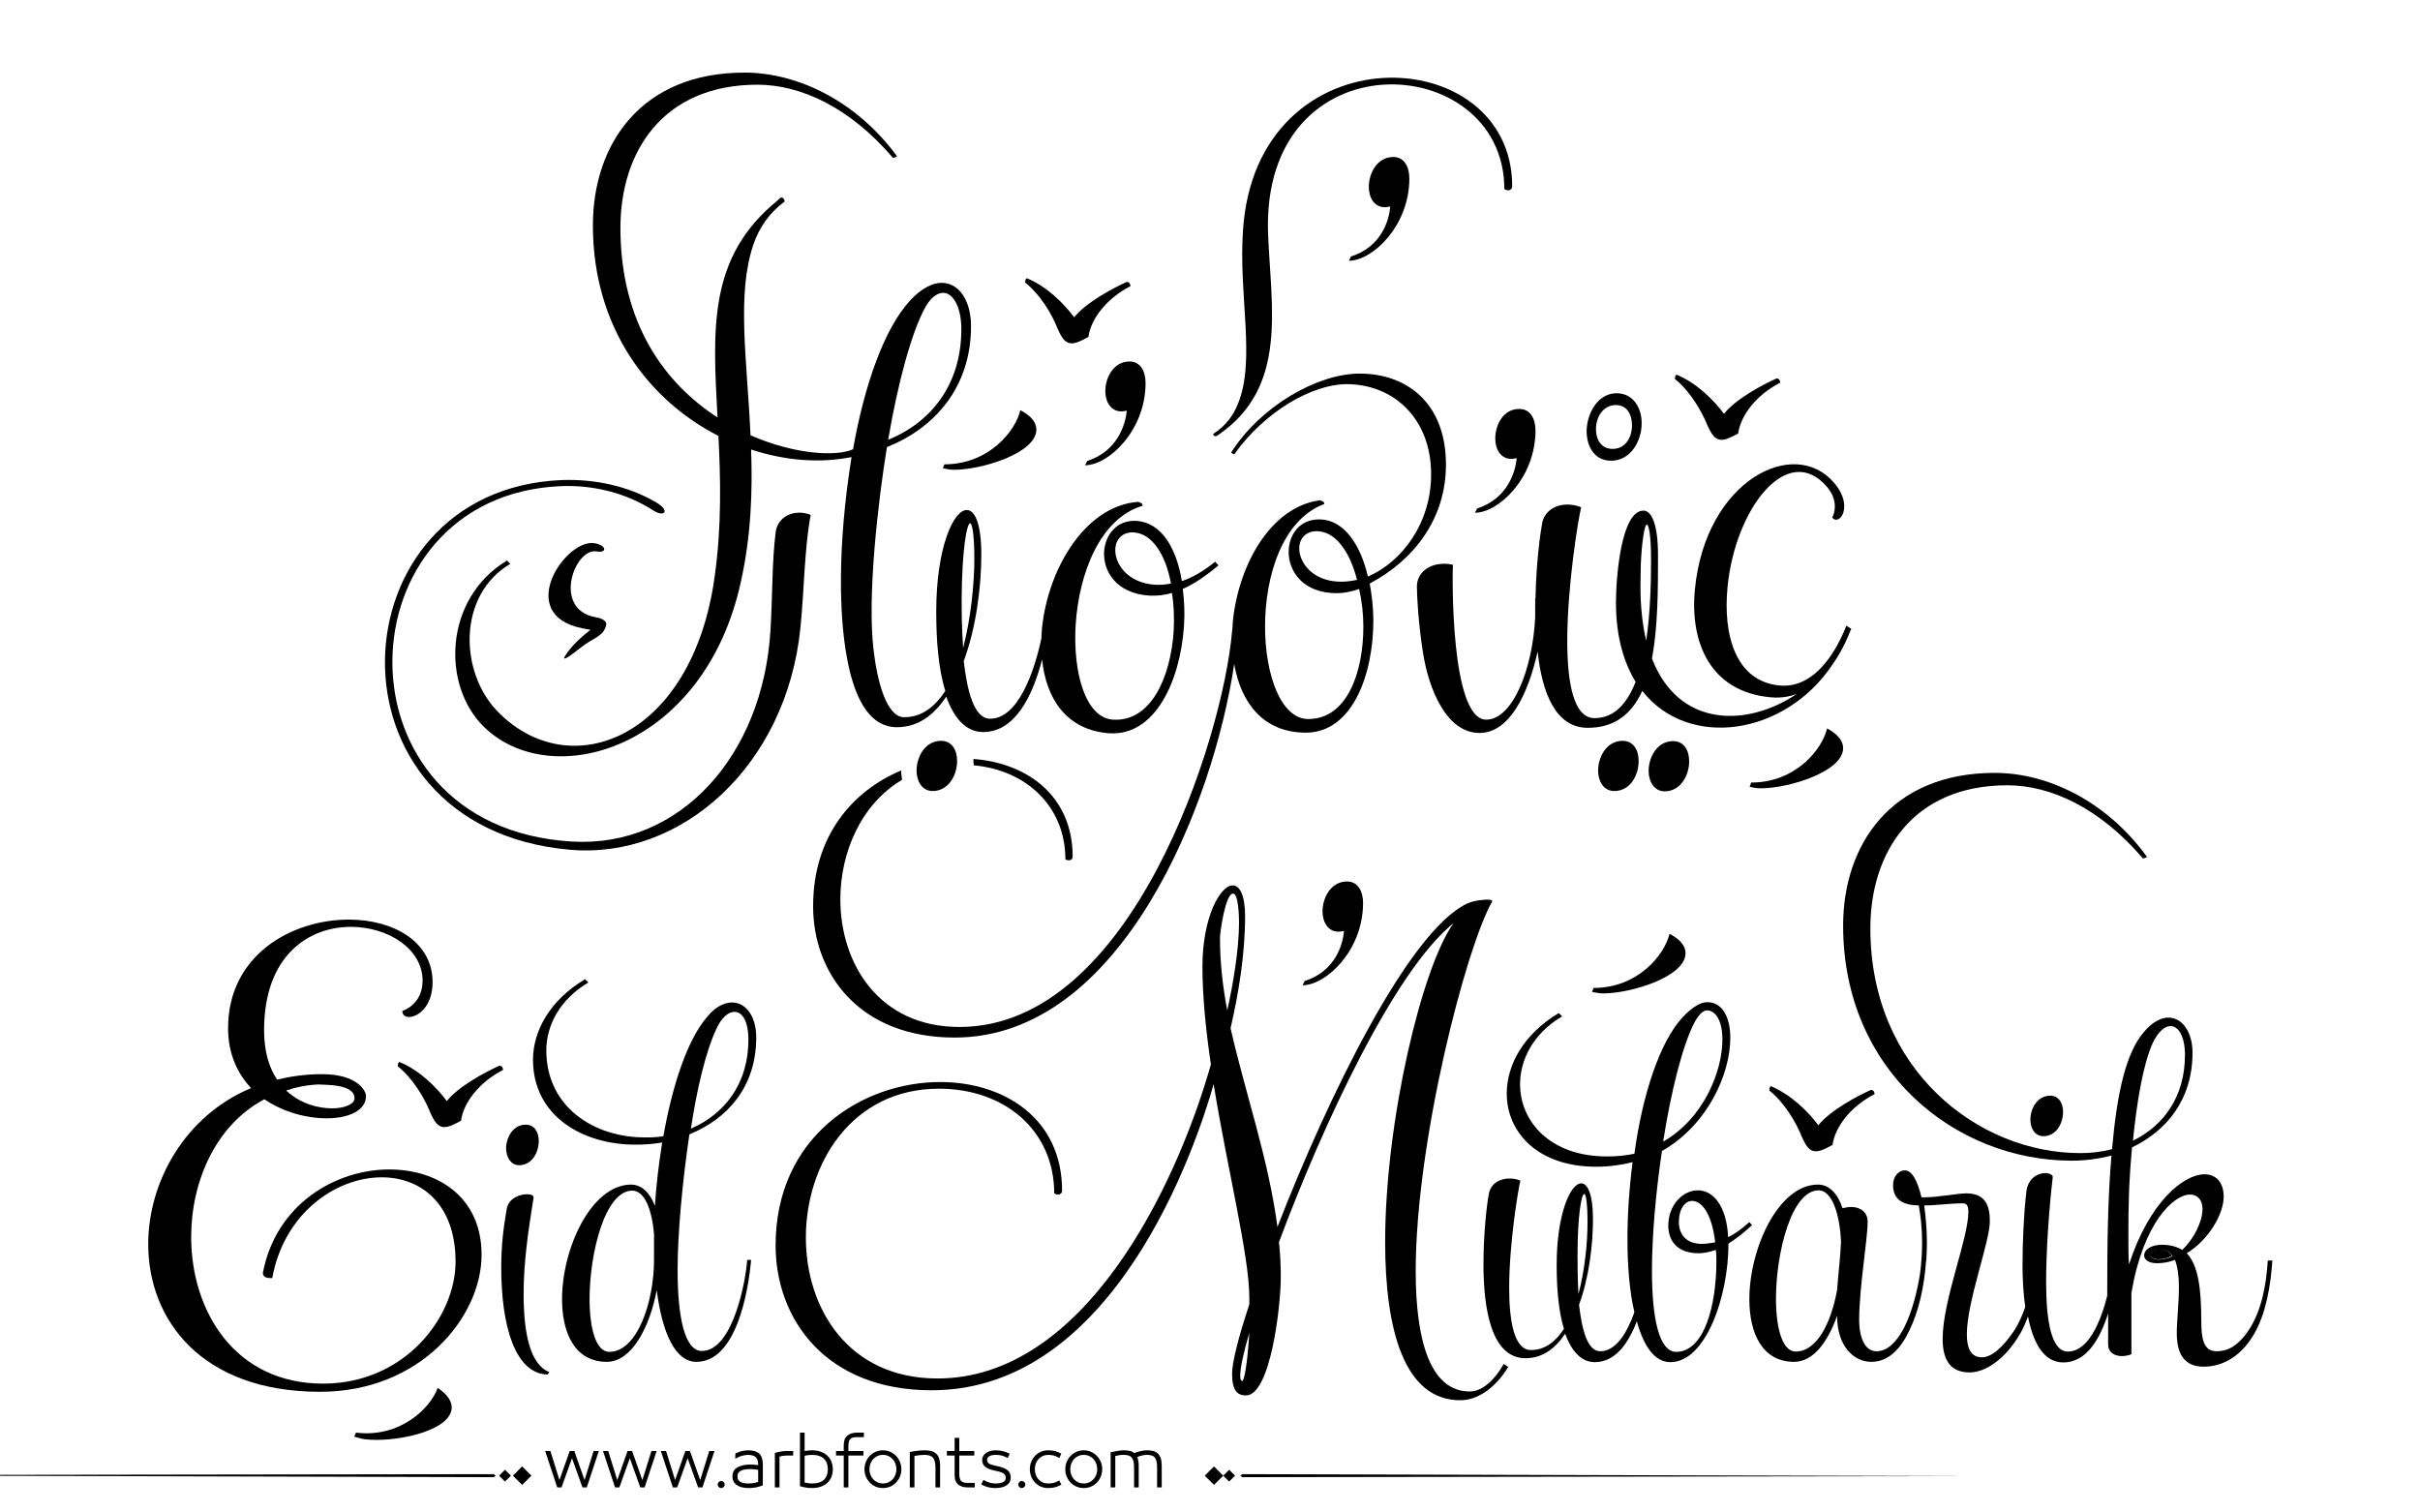 <?xml version="1.0" encoding="utf-8"?>
<!-- Generator: Adobe Illustrator 21.0.0, SVG Export Plug-In . SVG Version: 6.00 Build 0)  -->
<svg version="1.1" id="Layer_1" xmlns="http://www.w3.org/2000/svg" xmlns:xlink="http://www.w3.org/1999/xlink" x="0px" y="0px"
	 viewBox="0 0 800 500" style="enable-background:new 0 0 800 500;" xml:space="preserve">
<g>
	<path fill="#000000" d="M714,413c-1.8,0-3,0.9-3,1.8c0,0.7,0.7,1.5,2.4,1.5c1.7,0,3.1-0.4,4.6-1.1C717.2,413.8,715.9,413,714,413z"/>
	<path fill="#000000" d="M478,153.6c0-20.5-13.1-30.1-28.5-30.1c-14.1,0-32.9,10.9-42.5,26.1c-0.1,0.1,0.9,0.6,1,0.6c10.1-14.2,25.8-23.2,37.2-23.2
		c15.2,0,27.9,11.1,27.9,29.8c0,16.4-9.9,29.1-20.9,33.8c-2.5-10.8-8.1-18.9-16.1-18.9c-6.7,0-10.1,5.3-10.1,10.8
		c0,6.4,4.8,13.6,15.9,13.6c2.3,0,4.8-0.5,7.4-1.4c0.9,3.9,1.4,8.3,1.4,12.4c0,15.4-5.5,30.6-18.2,30.6c-9,0-14.3-14.5-14.3-30.6
		c0-16.8,5.8-35.4,19.6-40.5c0-0.9-1.2-1.2-1.6-1.2c-16.4,2.3-27,21.8-28.7,40.6c0,0,0,0,0,0c0,0.9-0.1,1.8-0.2,2.7
		c-3,35.2-33.1,130.8-90.1,130.8c-26.7,0-39.4-21-39.4-42.2c0-15.7,7-31.6,20.4-39.5c-0.1-1-0.3-2-0.3-3.1
		c-16,6.7-29.1,21.6-29.1,44.9c0,22.1,15.1,43.4,46.8,43.4c55.2,0,85.6-77.5,92.4-123.5c2.2,12.8,9.6,22.7,23.7,22.7
		c15.2,0,22.3-18.9,22.3-37.1c0-4.1-0.5-8.3-1.2-12.2C467.4,185.2,478,171.5,478,153.6z M443.3,192.3c-9.2,0-13.8-6.2-13.8-11
		c0-3.2,2.1-5.7,5.8-5.7c6.2,0,11,6.9,13.3,16.1C446.7,192.1,444.9,192.3,443.3,192.3z"/>
	<g>
		<path fill="#000000" d="M610.4,206.8c-4.7,11.8-12.2,20.8-22.2,19.8c-14.4-1.4-18.7-16.6-17.1-32.7c2.6-26.1,20-48.1,32.9-32.9
			c4.5,5.3,1.7,10.1,1.7,10.1c0.7,0.9,1.7,0.9,2.5,0.2c1.8-1.5,2.7-6.4-1.9-11.7c-13.2-15.5-42.5-0.8-46,35.2
			c-1.7,17.2,4.8,33.8,24.9,35.7c3.2,0.3,6.1-0.1,8.8-1.1c-16.4,11-39,11.3-47.9-11.7c2-10.6,2-23.2,2-34.2
			c0-10.1-2.1-14.7-4.8-14.7c-7.5,0-9.1,22.6-9.1,30.4c0,11,2.5,19.7,6.5,26.2c-2.8,7.1-7,12-13.6,12c-6.9,0-9-11.7-9-25.5
			c0-18.4,3.7-40.7,4.6-44.2c-1.6-0.7-3.2-0.9-4.6-0.9c-4.1,0-7.6,2.3-8.3,6.2c-0.6,3.1-2,13.3-2.2,24.8c0,0,0,0-0.1,0
			c0,0.3,0,0.6,0,0.9c0,1.1,0,2.2,0,3.3c0,0.7,0,1.3,0,2c-0.8,17-7.4,33.9-16.2,33.9c-11.9,0-11.2-48.4-11-51.2
			c-1.7-0.4-3.3-0.4-4.7-0.2c-4.1,0.6-7.2,3.4-7.2,7.4c0,2.8,0.4,11.6,2,21.8c1.9,12.2,7.8,26.6,18.7,26.6
			c9.6,0,15.9-12.1,19.2-26.9c1.5,13.6,5.9,25.2,16.6,25.2c9.1,0,14.6-4.8,18-12.2c15.3,19.5,47.2,14.7,62.8-8.6
			c2.5-3.5,4.6-7.6,6.3-12C611.4,207.6,610.9,207.2,610.4,206.8z M544.2,211.8c-1.2-5.1-1.9-11-1.9-17.9c0-2.5,0.1-4.9,0.1-7.1
			c0.3-7.2,1.2-13.4,2-13.4c0.7,0,1.4,3.9,1.4,11.7C545.8,192.3,545.6,202.3,544.2,211.8z"/>
	</g>
	<path fill="#000000" d="M564.4,140.5c1.4,3.1,2.5,4.9,4.7,4.9c1.4,0,3.1-0.8,5.5-2.1c0.8-5.9,5.9-12.7,13.9-16.8c0,0,0-1.4-1.2-1.4
		c-4.7,2.1-13.5,6.8-17.4,11.7c-3.3-4.5-9-10.2-15.6-12.9c-0.6,0-0.6,1.4-0.6,1.4C558.5,129.1,562.4,135.6,564.4,140.5z"/>
	<path fill="#000000" d="M585.5,359.1c-0.6,0-0.6,1.4-0.6,1.4c4.9,3.9,8.8,10.4,10.7,15.2c1.4,3.1,2.5,4.9,4.7,4.9c1.4,0,3.1-0.8,5.5-2.1
		c0.8-5.9,5.9-12.7,13.9-16.8c0,0,0-1.4-1.2-1.4c-4.7,2.1-13.5,6.8-17.4,11.7C597.8,367.5,592.1,361.9,585.5,359.1z"/>
	<path fill="#000000" d="M147.7,364c-3.3-4.5-9-10.2-15.6-12.9c-0.6,0-0.6,1.4-0.6,1.4c4.9,3.9,8.8,10.4,10.7,15.2c1.4,3.1,2.5,4.9,4.7,4.9
		c1.4,0,3.1-0.8,5.5-2.1c0.8-5.9,5.9-12.7,13.9-16.8c0,0,0-1.4-1.2-1.4C160.4,354.4,151.6,359.1,147.7,364z"/>
	<path fill="#000000" d="M349.6,108.6c1.4,3.1,2.5,4.9,4.7,4.9c1.4,0,3.1-0.8,5.5-2.1c0.8-5.9,5.9-12.7,13.9-16.8c0,0,0-1.4-1.2-1.4
		c-4.7,2.1-13.5,6.8-17.4,11.7c-3.3-4.5-9-10.2-15.6-12.9c-0.6,0-0.6,1.4-0.6,1.4C343.8,97.3,347.7,103.7,349.6,108.6z"/>
	<path fill="#000000" d="M532.6,152.3c6.4,0,10.1-6.4,10.1-12.4c0-5.1-2.8-9.9-8.3-9.9c-6.2,0-9.9,6.7-9.9,12.7
		C524.6,147.7,527.1,152.3,532.6,152.3z M534.2,133.9c3.7,0,5.3,3.2,5.3,6.7c0,3.9-2.1,7.8-6.4,7.8c-3.7,0-5.5-3-5.5-6.4
		C527.5,138,529.9,133.9,534.2,133.9z"/>
	<path fill="#000000" d="M604,240.8c-1.6,6.9-10.4,17.9-25.1,17.9l-0.5,1.4c0.9,0.2,2.3,0.5,3.7,0.5c9.2,0,27.2-5.5,27.2-13.3
		C609.3,245.2,607.9,242.9,604,240.8z"/>
	<path fill="#000000" d="M144.7,458.8c-2.4,6.7-12.4,16.6-27,14.8l-0.6,1.3c0.9,0.3,2.2,0.7,3.6,0.9c9.1,1.1,27.6-2.3,28.6-10
		C149.5,463.7,148.4,461.3,144.7,458.8z"/>
	<path fill="#000000" d="M526.3,327.9c0.9,0.2,2.3,0.5,3.7,0.5c9.2,0,27.2-5.5,27.2-13.3c0-2.1-1.4-4.4-5.3-6.4c-1.6,6.9-10.4,17.9-25.1,17.9
		L526.3,327.9z"/>
	<path fill="#000000" d="M197.3,182.3c3.3,0.6,3.4-1.9-0.6-2.7c-9.6-1.9-26.9,23.6-4.2,28.1l2.7,0.5c-2.7,2.1-5.1,4.3-6.7,6.3
		c-4.1,5.1-1.4,3.5,3.7-0.6c3.8-3,7.4-3.5,8.2-7.3c0.1-0.6-0.1-1.1-0.8-1.6c-0.6-0.4-1.5-0.8-2.9-1
		C182.5,201.3,190,180.9,197.3,182.3z"/>
	<path fill="#000000" d="M311.7,154.8c0.9,0.2,2.3,0.5,3.7,0.5c9.2,0,27.2-5.5,27.2-13.3c0-2.1-1.4-4.4-5.3-6.4c-1.6,6.9-10.4,17.9-25.1,17.9
		L311.7,154.8z"/>
	<path fill="#000000" d="M365.4,129.3c0,3.5,1.8,6.7,5.3,6.7c0.7,0,1.2-0.2,1.8-0.2c-0.5,4.6-3,13.3-13.1,16.6l-0.7,1.4c7.8,0,20-11.5,20-27.2
		c0-3.7-1.6-7.1-5.3-7.1C368.2,119.5,365.4,124.7,365.4,129.3z"/>
	<path fill="#000000" d="M431.3,324.3l-0.7,1.4c7.8,0,20-11.5,20-27.2c0-3.7-1.6-7.1-5.3-7.1c-5.3,0-8.1,5.3-8.1,9.9c0,3.5,1.8,6.7,5.3,6.7
		c0.7,0,1.2-0.2,1.8-0.2C443.9,312.3,441.4,321.1,431.3,324.3z"/>
	<path fill="#000000" d="M494.3,145c0,3.5,1.8,6.7,5.3,6.7c0.7,0,1.2-0.2,1.8-0.2c-0.5,4.6-3,13.3-13.1,16.6l-0.7,1.4c7.8,0,20-11.5,20-27.2
		c0-3.7-1.6-7.1-5.3-7.1C497,135.1,494.3,140.4,494.3,145z"/>
	<path fill="#000000" d="M446.6,84.8l-0.7,1.4c7.8,0,20-11.5,20-27.2c0-3.7-1.6-7.1-5.3-7.1c-5.3,0-8.1,5.3-8.1,9.9c0,3.5,1.8,6.7,5.3,6.7
		c0.7,0,1.2-0.2,1.8-0.2C459.2,72.8,456.7,81.6,446.6,84.8z"/>
	<path fill="#000000" d="M316.4,251.6c0-3.5-1.6-6.7-5.3-6.7c-5.3,0-8.1,5.3-8.1,9.9c0,3.4,1.8,6.7,5.3,6.7C313.6,261.5,316.4,256.2,316.4,251.6z"
		/>
	<path fill="#000000" d="M553.1,245c-5.3,0-8.1,5.3-8.1,9.9c0,3.4,1.8,6.7,5.3,6.7c5.3,0,8.1-5.3,8.1-9.9C558.4,248.2,556.8,245,553.1,245z"/>
	<path fill="#000000" d="M541.7,251.6c0-3.5-1.6-6.7-5.3-6.7c-5.3,0-8.1,5.3-8.1,9.9c0,3.4,1.8,6.7,5.3,6.7C539,261.5,541.7,256.2,541.7,251.6z"/>
	<path fill="#000000" d="M188.3,280.9c37,3.3,71.7-27.8,76.3-73.3c1.3-13,1.3-26.2,3.4-37.4c-1.5-0.6-3-0.8-4.3-0.7c-3.8,0.2-6.9,2.7-7.3,6.6
		c-1.2,9.4-1,20.8-1.7,32.3c-2.5,41.5-30,71.9-65.6,69.8c-80.5-4.7-76.7-114.6-3.5-117.5c10.7-0.4,21.4,2.3,30.3,8
		c3.8,2.5,5.9,0.1,0.7-2.8c-9-5.2-19.9-7.6-30.9-7.2C110.1,161.8,104.6,273.5,188.3,280.9z"/>
	<path fill="#000000" d="M128.7,386.6c-17.8,0-37.5,11.5-41.8,34.2c0,1.5,1.5,1.7,2.4,1.7h0.7c3.9-21.5,21.1-33.3,36.2-33.3
		c12.9,0,24.4,8.7,24.4,27.9c0,18.3-16.8,40.3-43.8,40.3c-29.2,0-43.6-24-43.6-48.5c0-18.3,8.1-37,24.2-45.5
		c6.3,4.3,14.1,6.3,20.5,6.3c7.4,0,13.1-2.6,13.1-7.4c0-1.5-2.6-7.2-14.6-7.2c-5.4,0-10.2,0.7-14.8,1.8c-2.6-3.9-4.3-9.2-4.3-16.3
		c0-24.8,14.8-34.2,28.7-34.2c12.2,0,23.7,7.2,23.7,17.8c0,8-6.7,10-6.7,10c0,1.3,0.9,2,2.2,2c3,0,7.8-3.5,7.8-11.5
		c0-13.5-13.1-20.7-27.7-20.7c-18.7,0-39.9,11.6-39.9,35.9c0,8.5,3.1,15,7.6,19.8c-21.8,9.1-34,30.9-34,51.6
		c0,25,17.6,48.8,56.8,48.8c33.3,0,53.4-24.8,53.4-45.3C159.2,395.8,144.8,386.6,128.7,386.6z M105.2,358.5c2.6,0.2,12-0.2,12,4.6
		c0,1.8-3.1,3.3-7.4,3.3c-4.6,0-10.5-1.5-15.2-5.9C97.8,359.4,101.3,358.7,105.2,358.5z"/>
	<path fill="#000000" d="M173.1,427.7c0-10.4,1.5-20.7,3.3-31.8c0-0.8-0.9-1.1-2.2-1.1c-2.4,0-6.1,1.3-6.7,4.9c-1.1,6.2-1.8,12.3-1.8,19.3
		c0,19.4,4.6,35.1,15.3,35.4l0.6-0.8C175.3,451.1,173.1,441,173.1,427.7z"/>
	<path fill="#000000" d="M171.6,385.2c4.3,0,6.5-4.3,6.5-8c0-2.8-1.3-5.4-4.3-5.4c-4.3,0-6.5,4.3-6.5,8C167.4,382.6,168.9,385.2,171.6,385.2z"/>
	<path fill="#000000" d="M250,342.9c0-6.7-3.3-11.5-8-11.5c-2.4,0-5.4,1.3-8.1,4.6c-6.7,7.6-11.7,23.1-14.6,39.6c-2,0.4-4.3,0.4-6.3,0.4
		c-16.3,0-32.4-9.8-32.4-28.8c0-8.1,4.4-16.8,13.9-22.4l-1.1-1.1c-11.7,7-17.2,17.2-17.2,26.6c0,18.7,16.5,28.1,33.8,28.1
		c3,0,5.9-0.2,8.9-0.7c-1.1,7-2,14.2-2.4,20.9c-1.7-4.3-4.3-7-8-7c-13.1,0.2-22.7,21.1-22.7,37.9c0,11.3,4.3,20.7,14.8,20.7
		c8.1,0,14.1-11.1,16.5-23.7c1.8,14.1,6.1,23.7,13.1,23.7c13.3,0,17.2-23.5,18.1-33.7h-1.3c-0.4,6.5-4.6,30.1-15,30.1
		c-5.7,0-8-11.3-8-26.8c0-11.5,1.5-28.7,3.9-44.8C240.4,369.9,250,359.4,250,342.9z M236.7,340.4c1.8-4.1,4.1-5.9,6.1-5.9
		c2.6,0,4.6,3.1,4.6,9.2c0,15-8.3,24.8-19,29.4C230.4,359.8,233.4,347.4,236.7,340.4z M216.2,416.6c0,13.7-5.5,30.3-14.8,30.3
		c-4.4,0-6.5-7.8-6.5-17.4c0-15.5,5.2-35.9,14.1-35.9c4.1,0,6.5,6.3,7.2,14.2V416.6z"/>
	<path fill="#000000" d="M485.9,460c-13.1,0-17.9-16.8-17.9-39.8c0-43.1,16.8-107.6,25.3-122.2c0,0,0.2-0.6-1.5-0.6c-1.1,0-4.4,0.2-6.8,1.3
		c-19.4,9.1-46.2,64.4-62.7,106.9c-3-22.7-10.7-44.4-15.5-65.7c2.6-11.3,4.8-24.2,4.8-37c0-7-1.8-10.2-4.1-10.2
		c-4.1,0-10,10.5-10,26.8c0,9.8,1.1,20.9,2.8,32.4c-11.8,41.4-42.2,103.8-90.4,103.8c-29.4,0-43.5-23.1-43.5-46.6
		c0-24.4,15.2-49.2,44-49.2c21.8,0,38.1,13.9,38.1,34.6c0,0,0.6,0.4,1.3,0.4c0.6,0,1.3-0.4,1.3-1.3c0-23.9-19.2-35.9-40.3-35.9
		c-25.7,0-54.4,17.9-54.4,54c0,24.4,16.6,47.9,51.6,47.9c60.5,0,87.5-81,93.2-101.2c4.6,28.3,11.8,56.8,11.8,70.6v2.2
		c-3.7,11.1-5.7,19.4-5.7,22.9c0,5.7,1.8,7.2,4.6,7.2c8,0,11.5-29,11.5-39.2c0-3.9-0.2-7.8-0.6-11.5c14.4-38.5,38.1-89.7,57.7-105.4
		c-10.4,14.4-22.6,65.3-22.6,105.4c0,29,6.3,52.3,24.8,52.3c5.7,0,11.5-3.9,15.9-11c-0.5-0.3-1-0.7-1.5-1
		C493.8,456.7,489.7,460,485.9,460z M403.3,310c0-1.8,1.8-14.6,4.3-14.6c1.8,0,2,7.4,2,9.6c0,9.2-2.2,21.5-3.9,29
		C404.2,326.1,403.3,318.2,403.3,310z M410.7,456.5c-0.6,0-0.7-0.7-0.7-1.8c0-2.6,1.1-7.6,3-14.1
		C412.3,451.9,411.2,456.5,410.7,456.5z"/>
	<path fill="#000000" d="M401.8,144.2c0.4,0,0.7-0.3,1.2-0.6c22.7-15.8,17.2-41.5,16.2-66.2c-2.5-65.7,78.1-61.1,78.1-14.9c0,0,0.6,0.4,1.3,0.4
		c0.6,0,1.3-0.4,1.3-1.3c0-48.5-84.8-51.9-89,14.7c-1.5,21.3,4.3,42.8-1.7,57.3c-1.6,4-4.2,7.3-8.2,9.9
		C401.2,144,401.4,144.2,401.8,144.2z"/>
	<path fill="#000000" d="M578.3,404c-2.4,2.2-4.8,3.9-7,5c-0.6-11.1-5.4-15.5-10-15.5c-5,0-9.8,4.8-9.8,11.7c0,4.8,2.8,9.1,10,9.1
		c1.7,0,3.7-0.4,5.7-1.1c0.2,1.1,0.2,2.6,0.2,3.9c0,14.1-3.9,29.8-13.3,29.8c-5.7,0-8-11.3-8-26.8c0-11.8,1.3-26.1,3.3-39.6
		c15.3-8.7,22.6-25.7,22.6-37.4c0-6.8-2.6-11.8-7.6-11.8c-2.2,0-4.8,1.5-8,4.8c-7.8,8.3-13.5,26.1-16.1,45.3
		c-2.8,0.6-5.7,0.9-9.1,0.9c-18.7,0-28.7-11.5-28.7-23.9c0-8.1,4.4-16.8,13.9-22.4l-1.1-1.1c-11.7,7-17.2,17.2-17.2,26.6
		c0,12.8,10.2,24.2,29.6,24.2c4.4,0,8.3-0.6,12-1.5c-1.1,8.5-1.7,17.2-1.7,25.3c0,9.1,0.7,17.5,2.3,24.3
		c-2.4,6.8-6.1,12.9-11.3,12.9c-4.3,0-6.1-7.4-7-15.4c3.3-8.9,4.6-19.8,4.6-28.3c0-8.1-1.7-11.8-3.9-11.8c-3.5,0-8.1,10-8.1,27
		c0,7.6,0.6,15.2,2.4,21.1c-2.8,4.3-6.3,7-10.9,7c-5.5,0-7.2-9.4-7.2-20.5c0-14.8,3-32.7,3.7-35.5c-1.3-0.6-2.6-0.7-3.7-0.7
		c-3.3,0-6.1,1.8-6.7,5c-0.6,2.8-1.8,12.8-1.8,23.3c0,14.8,2.6,31.1,13.9,31.1c5.5,0,9.8-3.1,13.1-8.1c2,5.5,5.2,9.4,9.8,9.4
		c6.8,0,11.1-6.2,13.9-13.5c2.3,8.3,5.9,13.5,11.1,13.5c11.7,0,19.2-21.8,19.2-39.2c2.4-1.5,5-3.5,7.8-6.1L578.3,404z M562.6,411.2
		c-5.5,0-7.6-3.5-7.6-7.2c0-4.4,2-7,4.4-7c3,0,6.5,3.9,7.6,13.7C565.3,411,563.8,411.2,562.6,411.2z M560.1,338.1
		c1.5-2.8,3-4.1,4.1-4.1c3.3,0,5.2,4.1,5.2,9.6c0,10.4-6.1,26.1-19.6,33.8C552.4,360.7,556.3,345.4,560.1,338.1z M521.5,414.9
		c0-13.1,1.3-20.2,2.2-20.2c0.6,0,1.1,3.1,1.1,9.4c0,6.8-0.9,15.9-3,23.7C521.5,422.7,521.5,417.7,521.5,414.9z"/>
	<path fill="#000000" d="M671.2,370.2c0,2.8,1.5,5.4,4.3,5.4c4.3,0,6.5-4.3,6.5-8c0-2.8-1.3-5.4-4.3-5.4C673.4,362.3,671.2,366.5,671.2,370.2z"/>
	<path fill="#000000" d="M749.7,416.6c-0.6,8.9-2.2,16.8-6.3,23.1c-4.1,6.1-7.8,7-10.7,7c-4.3,0-5-4.3-5-9.8c0-10.5-0.9-18.5-4.8-22.6
		c7.2-4.4,12.2-12.9,12.2-18.7c0-4.8-2.6-7.4-6.3-7.4c-7,0-18.3,9.2-25,29.8c-0.2-2.2-0.2-5.7-0.2-10c0-8.9,0.1-16.5,1.2-28.7
		c11.3-5.4,20-15.7,20-31.3c0-6.7-3.3-11.6-8-11.6c-2.4,0-5.4,1.5-8.1,4.8c-5.9,6.8-8.9,20.2-10.5,38.7c-3.5,0.9-6.8,1.3-10.5,1.3
		c-33.8,0-69.4-27.6-69.4-74.3c0-25.2,14.1-47.3,45.3-47.3c14.2,0,30.5,7.4,44.8,24.2c0.2,0,1.5-0.4,1.3-0.6
		c-13.3-18.3-32.7-27.7-50.3-27.7c-34.2,0-50.1,23.7-50.1,50.5c0,47.9,37,77.7,75.6,77.7c4.4,0,8.9-0.6,13.1-1.7
		c-1.2,14.3-1.4,28.5-1.4,46.4c-2.2,8.7-6.3,18.4-13,18.4c-5.4,0-7.2-9.8-7.2-23.1c0-9.6,0.9-23.7,2.2-34.6c0-0.7-1.1-1.3-2.4-1.3
		c-2.6,0-5.7,1.7-6.3,5.9c-0.9,7.4-1.3,17.6-1.3,24.4c0,5,0.3,9.7,0.9,13.9c-0.9,2.8-2.1,5.4-3.6,7.8c-4.1,6.1-7.8,8.9-10.7,8.9
		c-3.7,0-5-3-5-7.6c0-10.9,7.6-30.5,7.6-37.4c0-5.2-1.5-9.2-7.8-9.2c-2.8,0-9.4,1.3-13.5,1.3h-1.3c-1.3-5.4-3.1-8.9-5.5-8.9
		c-2.2,0-3.9,2.2-3.9,4.8c0,5.2,3.7,6.7,8.5,6.8c0.6,3.3,1.1,7.4,1.1,12c0,3.5-0.2,7.1-0.7,10.7c-0.8,5-2.4,12-5.1,17.4
		c-0.1,0.1-0.1,0.3-0.2,0.4c-2.3,4.4-5.3,7.7-9.1,7.7c-3.7,0-5.7-4.3-5.7-10.5c0-10.4,2.8-26.4,2.8-32.4c0-3.1-2.4-4.8-5.5-4.8
		c-0.9,0-1.8,0.2-2.8,0.4c-1.5-4.6-4.3-7.8-8.1-7.8c-13.1,0-22.7,21.1-22.7,37.9c0,11.3,4.3,20.7,14.8,20.7
		c6.3,0,11.1-6.5,14.2-15.2c0,10,5.5,15.2,11.3,15.2c5.9,0,9.9-4.6,12.7-10.6c3.1-6.4,4.8-14.5,5.4-22.5c0-0.2,0-0.4,0.1-0.5h0
		c0.1-1.9,0.2-3.8,0.2-5.7c0-4.4-0.4-8.7-0.9-12.4c3.9,0,8.5-0.7,12.8-0.7c1.3,0,1.8,0.9,1.8,2.8c0,8.9-8.5,29.2-8.5,42
		c0,6.5,2.2,11.1,8.9,11.1c5.2,0,11.7-4.3,16.6-12.6c1.1-1.8,1.9-3.8,2.7-5.9c1.8,9.1,5.4,15.2,11.7,15.2c7.6,0,12.1-7.7,14.8-16.2
		c0,3.3,0,6.7,0,10.2c0,2.6,2,3.9,4.6,3.9c0.9,0,2-0.2,3.1-0.6v-20.3c3.9-23.1,13.9-32.5,19.4-32.5c2.4,0,4.1,1.7,4.1,4.8
		c0,4.1-2.8,9.8-6.7,13.5c-1.8-1.1-4.1-1.7-6.7-1.7c-3.9,0-5.9,1.8-5.9,3.5c0,1.3,1.3,2.6,4.3,2.6c2,0,4.1-0.4,5.9-1.1
		c0.9,2.4,1.3,5.5,1.3,8.9c0,5.4-0.7,11.3-0.7,15.3c0,6.5,2.2,11.1,8.9,11.1c5.2,0,11.7-2.4,16.6-10.7c3.9-6.7,5.5-15.7,6.1-24.4
		H749.7z M711.6,344.9c1.8-3.9,4.1-5.7,5.9-5.7c2.6,0,4.8,3.3,4.8,9.6c0,14.1-7.4,23.5-17.2,28.3
		C706.4,364.3,708.4,352.1,711.6,344.9z M607.3,426.5c-2,10.9-6.7,20.3-13.7,20.3c-4.4,0-6.5-7.8-6.5-17.4
		c0-15.5,5.2-35.9,14.1-35.9c4.4,0,7,7.8,7.4,17C608.4,415.6,607.7,421,607.3,426.5z M713.5,416.4c-1.7,0-2.4-0.7-2.4-1.5
		c0-0.9,1.1-1.8,3-1.8s3.1,0.7,4.1,2.2C716.6,416,715.1,416.4,713.5,416.4z"/>
	<path fill="#000000" d="M237.5,144.1c0.7,14.1,1.1,29.4-1.2,46.2c-7.3,53.9-47.8,69.4-71.7,45c-12.8-13-13.4-38.6,4.1-48.9l-1.1-1.1
		c-21,12.7-21.6,41.4-7.6,55c22.3,21.8,72.8,7.4,84.9-47.9c3.4-15.3,3.9-30,3.4-43.8c11.2,3.7,22.7,4.6,33.2,2.5
		c-4.8,30.1-4,52.7-1.6,65.9c2.2,12.5,6.9,23.4,16.6,23.4c6.9,0,12.2-3.9,16.3-10.1c2.5,6.9,6.4,11.7,12.2,11.7
		c10.6,0,16.4-12,19.5-24c1.3,13,8.1,23.4,22.2,24.4c15.2,1,23.5-17.4,24.7-35.5c0.3-4.1,0.1-8.3-0.4-12.2c3.6-1.6,7.4-4.1,11.8-7.8
		l-1.1-1.2c-3.9,3.2-7.7,5.3-11,6.4c-1.8-11-6.8-19.3-14.9-19.9c-6.7-0.4-10.4,4.6-10.8,10.1c-0.4,6.4,3.9,13.9,15,14.6
		c2.3,0.1,4.9-0.1,7.4-0.9c0.7,4,0.8,8.4,0.6,12.5c-1,15.4-7.5,30.2-20.1,29.4c-9-0.6-13.3-15.4-12.3-31.5c1.1-16.8,8-35,22.1-39.2
		c0.1-0.9-1.1-1.2-1.5-1.3c-18.1,1.4-30.6,23.6-31.9,43.8c0,0.4,0,0.7,0,1.1c-2.4,11.5-7.8,26.8-17,26.8c-5.3,0-7.6-9.2-8.7-19.1
		c4.1-11,5.8-24.6,5.8-35.2c0-10.1-2.1-14.7-4.8-14.7c-4.4,0-10.1,12.4-10.1,33.6c0,9.4,0.7,18.9,3,26.2c-3.5,5.3-7.8,8.7-13.6,8.7
		c-5.8,0-8.9-11.8-10.1-22.1c-2.2-17.8,1.5-49.4,4.4-67.2c15.6-6.2,27.8-19.6,27.8-40c0-8.3-3.9-14.3-9.7-14.3
		c-3,0-6.7,1.8-10.4,5.8c-8.7,9.4-15.2,28.3-18.9,49.2c-5.3,2.5-19.3,1.8-33.9-4.6c-1.1-24.8-4.7-46.6,1-63.2
		c2-5.7,5.3-10.4,10.3-14.1c-0.1-0.9-0.6-1.3-1-1.3c-0.5,0-0.9,0.5-1.5,1.1c-22.8,18.6-21.3,42.1-19.7,71.6
		c-17-11-32.1-30.6-32.1-62.7c0-25.2,14.1-47.3,45.3-47.3c14.2,0,30.5,7.4,44.8,24.2c0.2,0,1.5-0.4,1.3-0.6
		C283.1,33.4,263.7,24,246.1,24C211.9,24,196,47.7,196,74.5C196,108.6,214.7,132.5,237.5,144.1z M381.8,193.3
		c-9.2-0.6-13.4-7.1-13.1-11.9c0.2-3.2,2.4-5.6,6.1-5.4c6.2,0.4,10.6,7.6,12.3,16.9C385.2,193.3,383.4,193.4,381.8,193.3z
		 M320.7,173c0.7,0,1.4,3.9,1.4,11.7c0,8.5-1.2,19.8-3.7,29.5c-0.5-6.4-0.5-12.7-0.5-16.1C318,181.7,319.6,173,320.7,173z
		 M305.6,102.1c1.8-3.5,4.1-5.3,6.2-5.3c3.2,0,6,4.6,6,12c0,18.9-10.6,31.1-24.2,36.6C296.8,126.7,301.2,110.4,305.6,102.1z"/>
	<path fill="#000000" d="M352.2,284.1c0,0,0.5,0.3,1.2,0.3c0.5,0,1.2-0.3,1.2-1.2c0-20.2-15.2-31-32.8-32.3c0,0.7,0,1.4,0.1,2.1
		C339.4,254.6,352.2,266.7,352.2,284.1z"/>
</g>
<path fill="#000000" d="M273.602,481.306c-0.578-0.576-1.301-1.03-2.174-1.362c-0.873-0.331-1.885-0.497-3.039-0.497
	c-0.663,0-1.463,0.079-2.4,0.238v-6.077h-1.535v17.711c0.706,0.202,1.402,0.354,2.087,0.454s1.301,0.151,1.849,0.151
	c1.153,0,2.166-0.162,3.039-0.486s1.596-0.764,2.174-1.319c0.576-0.555,1.006-1.211,1.287-1.968s0.42-1.561,0.42-2.411
	s-0.139-1.657-0.42-2.422C274.608,482.554,274.178,481.883,273.602,481.306z M272.391,489.167c-0.852,0.829-2.17,1.243-3.958,1.243
	c-0.39,0-0.805-0.032-1.244-0.097c-0.439-0.065-0.84-0.134-1.2-0.206v-8.845c0.447-0.115,0.887-0.194,1.319-0.237
	c0.433-0.044,0.808-0.065,1.125-0.065c0.894,0,1.668,0.112,2.325,0.335c0.656,0.224,1.199,0.545,1.633,0.963
	c0.432,0.418,0.752,0.919,0.961,1.503s0.314,1.243,0.314,1.979C273.667,487.195,273.241,488.338,272.391,489.167z M247.392,479.446
	c-0.62,0-1.297,0.079-2.033,0.238c-0.735,0.158-1.485,0.433-2.249,0.821l-0.065,1.73c0.548-0.303,0.973-0.52,1.276-0.649
	s0.624-0.237,0.962-0.324c0.338-0.086,0.677-0.158,1.016-0.216s0.667-0.087,0.984-0.087c1.139,0,1.982,0.249,2.53,0.746
	s0.822,1.33,0.822,2.498v0.13c-0.332-0.044-0.732-0.087-1.2-0.13c-0.469-0.043-0.876-0.065-1.222-0.065
	c-1.831,0-3.302,0.311-4.412,0.931c-1.11,0.619-1.665,1.644-1.665,3.07c0,0.707,0.155,1.305,0.465,1.795
	c0.31,0.49,0.713,0.88,1.211,1.168s1.067,0.497,1.708,0.627c0.641,0.13,1.308,0.194,2,0.194c0.807,0,1.6-0.072,2.378-0.216
	c0.779-0.145,1.536-0.368,2.271-0.671v-7.028c0-1.585-0.397-2.742-1.189-3.471C250.189,479.811,248.992,479.446,247.392,479.446z
	 M250.636,489.892c-0.375,0.144-0.858,0.267-1.449,0.367c-0.591,0.102-1.183,0.151-1.773,0.151c-0.505,0-0.984-0.035-1.438-0.108
	c-0.454-0.071-0.84-0.197-1.157-0.378c-0.317-0.18-0.57-0.414-0.757-0.703c-0.188-0.288-0.281-0.663-0.281-1.124
	c0-0.52,0.111-0.934,0.335-1.244c0.224-0.31,0.533-0.551,0.93-0.724c0.396-0.174,0.85-0.296,1.362-0.368
	c0.511-0.072,1.041-0.108,1.589-0.108c0.476,0,0.984,0.029,1.524,0.087c0.541,0.058,0.912,0.108,1.114,0.151V489.892z
	 M258.032,479.868c-0.649,0.122-1.276,0.263-1.881,0.422v11.418h1.535v-10.186c0.202-0.072,0.563-0.147,1.082-0.228
	c0.519-0.079,1.002-0.118,1.449-0.118h1.989v-1.492H260C259.336,479.685,258.681,479.746,258.032,479.868z M-77.92,487.667
	l241.145,0.656l0.663-0.433l-0.632-0.564L-77.92,487.667z M164.994,487.825l1.95,1.95l1.95-1.95l-1.95-1.95L164.994,487.825z
	 M169.559,487.825l3.057,3.057l3.057-3.057l-3.057-3.057L169.559,487.825z M212.359,489.286l-3.395-9.602h-1.514l-3.396,9.602
	l-2.984-9.602h-1.73l3.979,12.023h1.428l3.46-9.645l3.46,9.645h1.427l3.979-12.023h-1.73L212.359,489.286z M238.418,489.589
	c-0.317,0-0.591,0.115-0.822,0.346c-0.231,0.23-0.346,0.505-0.346,0.822c0,0.316,0.115,0.591,0.346,0.821
	c0.23,0.23,0.504,0.346,0.822,0.346c0.317,0,0.591-0.115,0.822-0.346c0.23-0.23,0.346-0.505,0.346-0.821
	c0-0.317-0.116-0.592-0.346-0.822C239.009,489.704,238.735,489.589,238.418,489.589z M193.243,489.286l-3.395-9.602h-1.514
	l-3.396,9.602l-2.984-9.602h-1.73l3.979,12.023h1.428l3.46-9.645l3.46,9.645h1.427l3.979-12.023h-1.73L193.243,489.286z
	 M231.476,489.286l-3.395-9.602h-1.514l-3.396,9.602l-2.984-9.602h-1.73l3.979,12.023h1.428l3.46-9.645l3.46,9.645h1.427
	l3.979-12.023h-1.73L231.476,489.286z M382.732,480.474c-0.426-0.396-0.938-0.667-1.535-0.812c-0.598-0.144-1.271-0.216-2.021-0.216
	c-0.664,0-1.393,0.09-2.184,0.271c-0.793,0.181-1.471,0.4-2.033,0.659c-0.346-0.331-0.818-0.569-1.416-0.714
	c-0.6-0.144-1.273-0.216-2.023-0.216c-0.635,0-1.268,0.058-1.902,0.173l-2.465,0.454v11.635h1.535v-10.38
	c0.447-0.102,0.883-0.188,1.309-0.26c0.424-0.072,0.896-0.108,1.416-0.108c0.605,0,1.125,0.058,1.557,0.173
	c0.434,0.116,0.789,0.321,1.07,0.616c0.281,0.296,0.494,0.711,0.639,1.244s0.217,1.24,0.217,2.119v6.596h1.535v-7.201
	c0-0.663-0.055-1.243-0.162-1.741c-0.109-0.497-0.213-0.861-0.314-1.092c0.086-0.043,0.281-0.119,0.584-0.228
	c0.303-0.107,0.602-0.197,0.898-0.27c0.295-0.072,0.586-0.126,0.875-0.162s0.547-0.055,0.779-0.055c0.59,0,1.102,0.058,1.535,0.173
	c0.432,0.116,0.781,0.317,1.049,0.605c0.266,0.289,0.471,0.703,0.615,1.244c0.145,0.54,0.217,1.251,0.217,2.13v6.596h1.535v-7.201
	c0-0.995-0.111-1.816-0.336-2.466C383.482,481.393,383.158,480.87,382.732,480.474z M280.1,474.581
	c-0.785,0.648-1.18,1.729-1.18,3.243v1.86h-2.551v1.492h2.551v10.531h1.537v-10.531h4.973v-1.492h-4.973v-1.471
	c0-0.635,0.045-1.149,0.141-1.546c0.094-0.396,0.24-0.707,0.443-0.931c0.201-0.223,0.475-0.385,0.82-0.486
	c0.346-0.101,0.779-0.151,1.299-0.151h2.422v-1.492h-2.271C281.956,473.607,280.885,473.932,280.1,474.581z M398.273,487.825
	l3.057,3.057l3.057-3.057l-3.057-3.057L398.273,487.825z M343.322,482.322c0.389-0.418,0.854-0.749,1.395-0.994
	s1.135-0.368,1.783-0.368c0.736,0,1.373,0.076,1.914,0.228s1.121,0.414,1.74,0.789l0.715-1.405c-0.707-0.39-1.393-0.674-2.055-0.854
	c-0.664-0.181-1.436-0.271-2.314-0.271c-0.85,0-1.639,0.155-2.367,0.465c-0.729,0.311-1.367,0.746-1.914,1.309
	c-0.549,0.563-0.98,1.222-1.297,1.979c-0.317,0.757-0.476,1.59-0.476,2.498s0.158,1.74,0.476,2.497
	c0.316,0.757,0.748,1.413,1.297,1.969c0.547,0.555,1.186,0.987,1.914,1.297c0.729,0.311,1.518,0.465,2.367,0.465
	c0.879,0,1.65-0.09,2.314-0.27c0.662-0.181,1.348-0.466,2.055-0.854l-0.715-1.406c-0.619,0.375-1.199,0.639-1.74,0.79
	s-1.178,0.227-1.914,0.227c-0.648,0-1.242-0.119-1.783-0.356c-0.541-0.238-1.006-0.565-1.395-0.984
	c-0.391-0.418-0.693-0.915-0.908-1.492c-0.217-0.576-0.324-1.203-0.324-1.881s0.107-1.305,0.324-1.882
	C342.628,483.238,342.931,482.741,343.322,482.322z M404.387,487.825l1.949,1.95l1.951-1.95l-1.951-1.95L404.387,487.825z
	 M410.701,487.326l-0.664,0.433l0.633,0.564l241.176-0.341L410.701,487.326z M362.611,481.295c-0.549-0.569-1.193-1.02-1.936-1.352
	c-0.742-0.331-1.547-0.497-2.412-0.497c-0.863,0-1.668,0.166-2.41,0.497c-0.742,0.332-1.389,0.782-1.936,1.352
	c-0.549,0.57-0.977,1.229-1.287,1.979c-0.311,0.749-0.465,1.557-0.465,2.422s0.154,1.672,0.465,2.422s0.738,1.409,1.287,1.979
	c0.547,0.569,1.193,1.017,1.936,1.341s1.547,0.486,2.41,0.486c0.865,0,1.67-0.162,2.412-0.486s1.387-0.771,1.936-1.341
	c0.547-0.569,0.977-1.229,1.287-1.979c0.309-0.75,0.465-1.557,0.465-2.422s-0.156-1.673-0.465-2.422
	C363.587,482.524,363.158,481.865,362.611,481.295z M362.394,487.523c-0.217,0.569-0.52,1.067-0.908,1.492
	c-0.389,0.426-0.857,0.765-1.406,1.017c-0.547,0.252-1.152,0.378-1.816,0.378c-0.662,0-1.268-0.126-1.816-0.378
	c-0.547-0.252-1.016-0.591-1.404-1.017c-0.391-0.425-0.693-0.923-0.908-1.492c-0.217-0.569-0.324-1.179-0.324-1.827
	c0-0.649,0.107-1.262,0.324-1.839c0.215-0.576,0.518-1.077,0.908-1.503c0.389-0.425,0.857-0.764,1.404-1.016
	c0.549-0.252,1.154-0.379,1.816-0.379c0.664,0,1.27,0.127,1.816,0.379c0.549,0.252,1.018,0.591,1.406,1.016
	c0.389,0.426,0.691,0.927,0.908,1.503c0.217,0.577,0.324,1.189,0.324,1.839C362.718,486.345,362.611,486.954,362.394,487.523z
	 M296.221,481.295c-0.547-0.569-1.191-1.02-1.936-1.352c-0.742-0.331-1.545-0.497-2.41-0.497s-1.67,0.166-2.412,0.497
	c-0.742,0.332-1.387,0.782-1.936,1.352c-0.547,0.57-0.977,1.229-1.285,1.979c-0.311,0.749-0.465,1.557-0.465,2.422
	s0.154,1.672,0.465,2.422c0.309,0.75,0.738,1.409,1.285,1.979c0.549,0.569,1.193,1.017,1.936,1.341s1.547,0.486,2.412,0.486
	s1.668-0.162,2.41-0.486c0.744-0.324,1.389-0.771,1.936-1.341c0.549-0.569,0.977-1.229,1.287-1.979s0.465-1.557,0.465-2.422
	s-0.154-1.673-0.465-2.422C297.198,482.524,296.77,481.865,296.221,481.295z M296.006,487.523c-0.217,0.569-0.52,1.067-0.908,1.492
	c-0.391,0.426-0.859,0.765-1.406,1.017c-0.549,0.252-1.154,0.378-1.816,0.378c-0.664,0-1.27-0.126-1.816-0.378
	c-0.549-0.252-1.018-0.591-1.406-1.017c-0.389-0.425-0.691-0.923-0.908-1.492s-0.324-1.179-0.324-1.827
	c0-0.649,0.107-1.262,0.324-1.839c0.217-0.576,0.52-1.077,0.908-1.503c0.389-0.425,0.857-0.764,1.406-1.016
	c0.547-0.252,1.152-0.379,1.816-0.379c0.662,0,1.268,0.127,1.816,0.379c0.547,0.252,1.016,0.591,1.406,1.016
	c0.389,0.426,0.691,0.927,0.908,1.503c0.215,0.577,0.324,1.189,0.324,1.839C296.331,486.345,296.221,486.954,296.006,487.523z
	 M309.381,480.463c-0.455-0.39-0.996-0.656-1.623-0.801c-0.627-0.144-1.309-0.216-2.043-0.216c-0.707,0-1.465,0.047-2.271,0.141
	s-1.701,0.234-2.682,0.422v11.699h1.535v-10.402c1.184-0.23,2.293-0.346,3.33-0.346c0.592,0,1.111,0.062,1.559,0.184
	c0.445,0.123,0.818,0.332,1.113,0.628c0.295,0.295,0.525,0.713,0.691,1.254s0.25,1.251,0.25,2.13v6.553h1.535v-7.201
	c0-0.995-0.119-1.82-0.357-2.477C310.18,481.375,309.834,480.852,309.381,480.463z M318.516,490.054
	c-0.346-0.108-0.619-0.277-0.82-0.509c-0.203-0.23-0.35-0.547-0.443-0.951c-0.096-0.403-0.141-0.922-0.141-1.557v-5.86h4.973v-1.492
	h-4.973v-4.347h-1.537v4.347h-2.551v1.492h2.551v6.466c0,0.764,0.109,1.405,0.326,1.925c0.215,0.519,0.525,0.937,0.93,1.254
	c0.402,0.317,0.867,0.544,1.395,0.682c0.525,0.137,1.105,0.205,1.74,0.205h2.271v-1.492h-2.422
	C319.295,490.216,318.862,490.162,318.516,490.054z M337.784,489.589c-0.316,0-0.59,0.115-0.82,0.346s-0.346,0.505-0.346,0.822
	c0,0.316,0.115,0.591,0.346,0.821s0.504,0.346,0.82,0.346c0.318,0,0.592-0.115,0.822-0.346s0.346-0.505,0.346-0.821
	c0-0.317-0.115-0.592-0.346-0.822S338.102,489.589,337.784,489.589z M333.178,486.106c-0.346-0.303-0.785-0.565-1.318-0.789
	c-0.533-0.223-1.182-0.422-1.947-0.595l-0.799-0.173c-1.053-0.216-1.781-0.461-2.184-0.735c-0.404-0.273-0.607-0.678-0.607-1.211
	c0-0.504,0.238-0.904,0.715-1.2c0.475-0.295,1.174-0.443,2.098-0.443c0.793,0,1.477,0.076,2.055,0.228
	c0.576,0.151,1.217,0.421,1.924,0.811l0.691-1.405c-1.412-0.765-2.969-1.146-4.67-1.146c-0.635,0-1.223,0.076-1.764,0.228
	c-0.539,0.151-1.008,0.364-1.404,0.638s-0.711,0.605-0.941,0.994c-0.23,0.39-0.346,0.815-0.346,1.276
	c0,0.462,0.072,0.88,0.217,1.254c0.143,0.375,0.381,0.707,0.713,0.995s0.758,0.537,1.275,0.746c0.52,0.209,1.146,0.4,1.883,0.573
	l0.908,0.194c1.008,0.217,1.729,0.49,2.162,0.822c0.432,0.331,0.648,0.771,0.648,1.318c0,0.39-0.086,0.707-0.26,0.952
	c-0.172,0.245-0.414,0.436-0.725,0.573c-0.311,0.137-0.678,0.237-1.102,0.303c-0.426,0.064-0.877,0.097-1.352,0.097
	c-0.592,0-1.223-0.09-1.893-0.271c-0.67-0.18-1.352-0.479-2.045-0.897l-0.734,1.471c0.779,0.433,1.539,0.742,2.281,0.93
	s1.539,0.281,2.391,0.281c0.748,0,1.434-0.072,2.053-0.216c0.621-0.145,1.158-0.36,1.611-0.648c0.455-0.289,0.805-0.649,1.049-1.082
	c0.246-0.433,0.369-0.93,0.369-1.492c0-0.476-0.072-0.915-0.217-1.318C333.77,486.763,333.526,486.41,333.178,486.106z"/>
</svg>

